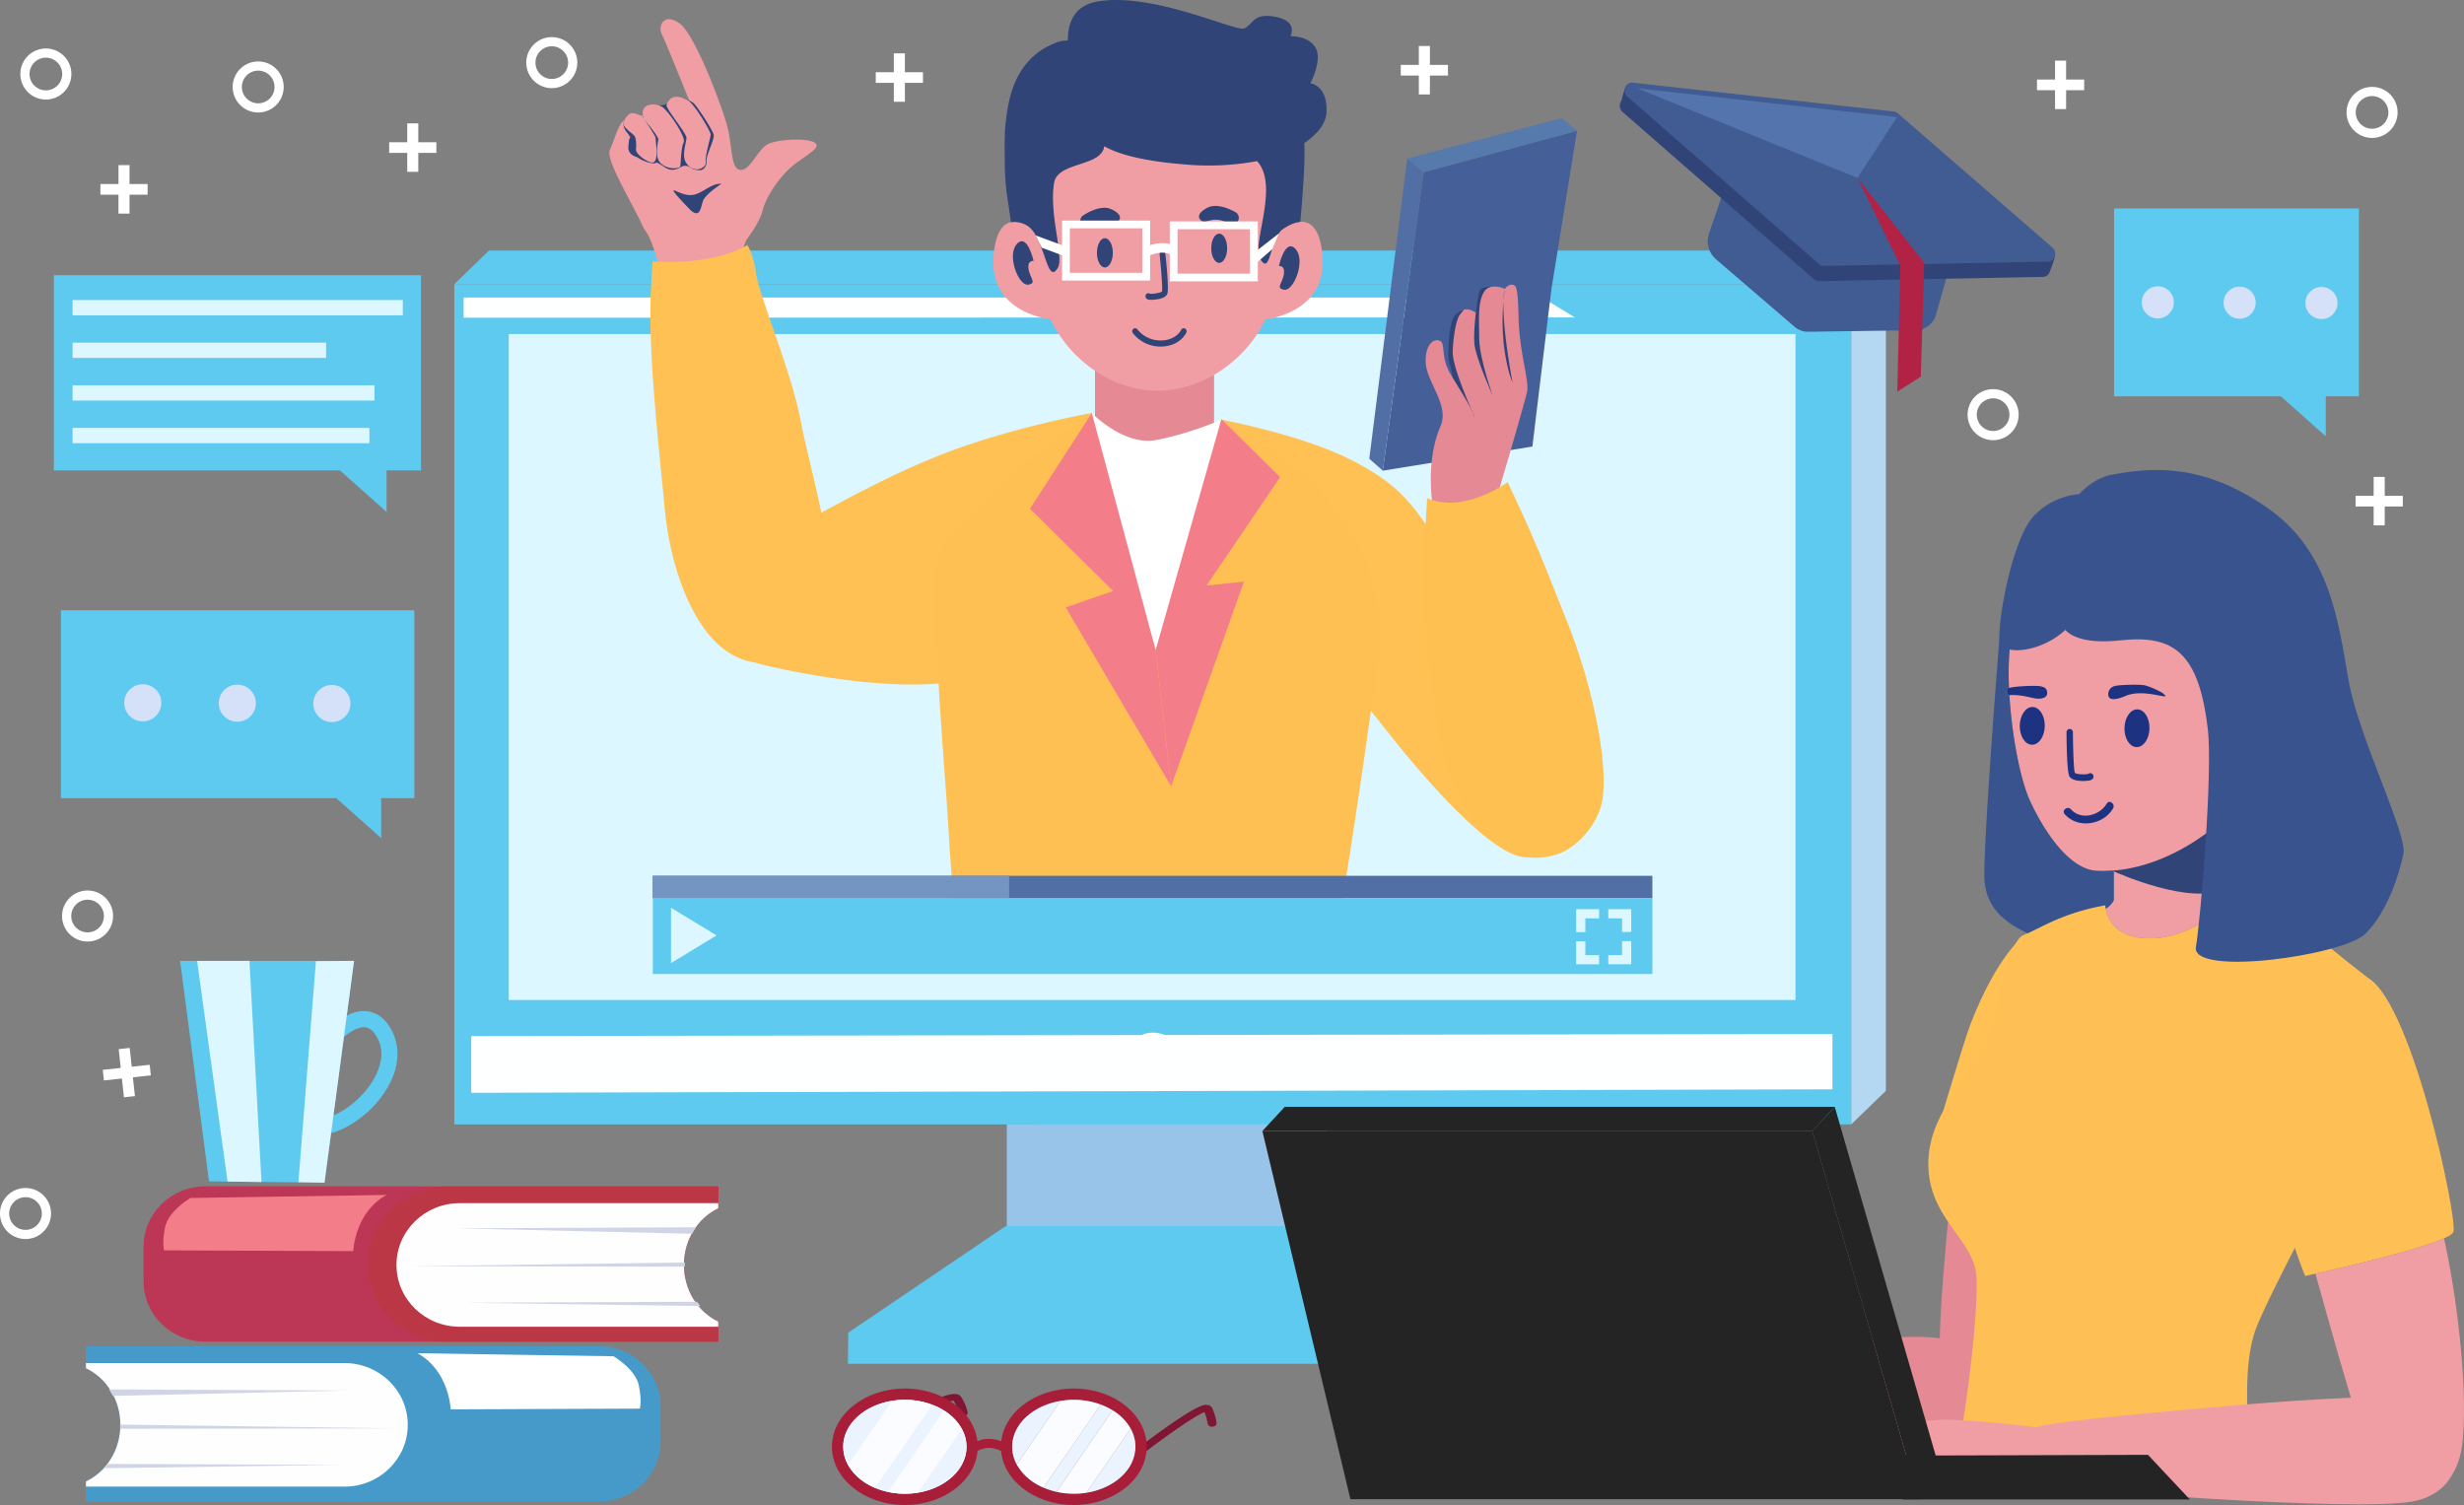 <svg xmlns="http://www.w3.org/2000/svg" width="1006.26" height="614.627" viewBox="0 0 1006.26 614.627">
  <rect x="0" y="0" width="1006.26" height="614.627" fill="#808080" stroke="none"/>
  <defs>
    <style>
      .cls-1 {
        fill: #fff;
      }

      .cls-2 {
        fill: #a81d38;
      }

      .cls-3 {
        fill: #7f1634;
      }

      .cls-4 {
        fill: #ebf3ff;
      }

      .cls-5 {
        fill: #fafcff;
      }

      .cls-6 {
        fill: #5ecaf0;
      }

      .cls-7 {
        fill: #dcf7ff;
      }

      .cls-8 {
        fill: #bc3756;
      }

      .cls-9 {
        fill: #bc3745;
      }

      .cls-10 {
        fill: #fefefe;
      }

      .cls-11 {
        fill: #f37e8a;
      }

      .cls-12 {
        fill: #cfd5e5;
      }

      .cls-13 {
        fill: #469ac9;
      }

      .cls-14 {
        fill: #d5e1f9;
      }

      .cls-15 {
        fill: #98c4e9;
      }

      .cls-16 {
        fill: #b4d8f2;
      }

      .cls-17 {
        fill: #feffff;
      }

      .cls-18 {
        fill: #415b93;
      }

      .cls-19 {
        fill: #304477;
      }

      .cls-20 {
        fill: #5374ad;
      }

      .cls-21 {
        fill: #b22244;
      }

      .cls-22 {
        fill: #e58994;
      }

      .cls-23 {
        fill: #f09ea4;
      }

      .cls-24 {
        fill: #ffc154;
      }

      .cls-25 {
        fill: #ffc054;
      }

      .cls-26 {
        fill: #fec052;
      }

      .cls-27 {
        fill: #455f99;
      }

      .cls-28 {
        fill: #577aad;
      }

      .cls-29 {
        fill: #516fa5;
      }

      .cls-30 {
        fill: #fdc051;
      }

      .cls-31 {
        fill: #7494c1;
      }

      .cls-32 {
        fill: #ffc153;
      }

      .cls-33 {
        fill: #fec054;
      }

      .cls-34 {
        fill: #1e3282;
      }

      .cls-35 {
        fill: #39538e;
      }

      .cls-36 {
        fill: #242424;
      }
    </style>
  </defs>
  <g id="Group_289" data-name="Group 289" transform="translate(-121.844 -275.377)">
    <g id="Group_57" data-name="Group 57" transform="translate(121.844 290.535)">
      <g id="Group_41" data-name="Group 41" transform="translate(357.651 6.622)">
        <g id="Group_40" data-name="Group 40" transform="translate(0)">
          <path id="Path_49" data-name="Path 49" class="cls-1" d="M287.139,74.865h-7.38V70.516h7.38V62.8h4.517v7.719h7.378v4.348h-7.378v7.719h-4.517Z" transform="translate(-279.759 -62.797)"/>
        </g>
      </g>
      <g id="Group_43" data-name="Group 43" transform="translate(572.05 3.629)">
        <g id="Group_42" data-name="Group 42">
          <path id="Path_50" data-name="Path 50" class="cls-1" d="M427.813,72.9h-7.38v-4.35h7.38V60.833h4.516v7.718h7.38V72.9h-7.38v7.718h-4.516Z" transform="translate(-420.433 -60.833)"/>
        </g>
      </g>
      <g id="Group_48" data-name="Group 48" transform="translate(8.314)">
        <g id="Group_45" data-name="Group 45" transform="translate(32.688 52.288)">
          <g id="Group_44" data-name="Group 44">
            <path id="Path_51" data-name="Path 51" class="cls-1" d="M79.375,104.828H72v-4.35h7.38V92.76H83.89v7.718h7.38v4.35H83.89v7.718H79.375Z" transform="translate(-71.995 -92.76)"/>
          </g>
        </g>
        <g id="Group_47" data-name="Group 47" transform="translate(150.617 35.226)">
          <g id="Group_46" data-name="Group 46" transform="translate(0)">
            <path id="Path_52" data-name="Path 52" class="cls-1" d="M156.75,93.633h-7.378v-4.35h7.378V81.565h4.517v7.718h7.38v4.35h-7.38v7.718H156.75Z" transform="translate(-149.372 -81.565)"/>
          </g>
        </g>
        <path id="Path_53" data-name="Path 53" class="cls-1" d="M196.528,79.292a10.42,10.42,0,1,1,10.42-10.42A10.432,10.432,0,0,1,196.528,79.292Zm0-17.089a6.669,6.669,0,1,0,6.669,6.669A6.676,6.676,0,0,0,196.528,62.2Z" transform="translate(20.498 -58.452)"/>
        <path id="Path_54" data-name="Path 54" class="cls-1" d="M117.861,85.815a10.419,10.419,0,1,1,10.419-10.42A10.432,10.432,0,0,1,117.861,85.815Zm0-17.088a6.669,6.669,0,1,0,6.668,6.668A6.676,6.676,0,0,0,117.861,68.727Z" transform="translate(-20.73 -55.033)"/>
        <path id="Path_55" data-name="Path 55" class="cls-1" d="M60.967,82.342a10.419,10.419,0,1,1,10.42-10.42A10.432,10.432,0,0,1,60.967,82.342Zm0-17.088a6.669,6.669,0,1,0,6.668,6.668A6.676,6.676,0,0,0,60.967,65.254Z" transform="translate(-50.547 -56.853)"/>
      </g>
      <g id="Group_51" data-name="Group 51" transform="translate(0 348.517)">
        <g id="Group_50" data-name="Group 50" transform="translate(41.974 64.286)">
          <g id="Group_49" data-name="Group 49">
            <path id="Path_56" data-name="Path 56" class="cls-1" d="M80.437,341.791l-7.335.8-.469-4.325,7.337-.794-.832-7.674,4.49-.488.832,7.674,7.335-.8.469,4.324-7.335.8.831,7.674-4.49.488Z" transform="translate(-72.632 -329.306)"/>
          </g>
        </g>
        <path id="Path_57" data-name="Path 57" class="cls-1" d="M56.636,387.621a10.42,10.42,0,1,1,9.234-11.482A10.432,10.432,0,0,1,56.636,387.621Zm-1.843-16.989a6.669,6.669,0,1,0,7.349,5.91A6.677,6.677,0,0,0,54.793,370.632Z" transform="translate(-45.092 -245.348)"/>
        <path id="Path_58" data-name="Path 58" class="cls-1" d="M73.268,307.905A10.42,10.42,0,1,1,82.5,296.423,10.43,10.43,0,0,1,73.268,307.905Zm-1.841-16.989a6.669,6.669,0,1,0,7.348,5.912A6.677,6.677,0,0,0,71.427,290.917Z" transform="translate(-36.375 -287.126)"/>
      </g>
      <g id="Group_56" data-name="Group 56" transform="translate(803.54 9.608)">
        <g id="Group_53" data-name="Group 53" transform="translate(28.333)">
          <g id="Group_52" data-name="Group 52">
            <path id="Path_59" data-name="Path 59" class="cls-1" d="M598.292,76.825h-7.38v-4.35h7.38V64.756h4.516v7.719h7.38v4.35h-7.38v7.718h-4.516Z" transform="translate(-590.912 -64.756)"/>
          </g>
        </g>
        <g id="Group_55" data-name="Group 55" transform="translate(158.443 170.002)">
          <g id="Group_54" data-name="Group 54">
            <path id="Path_60" data-name="Path 60" class="cls-1" d="M683.662,188.368h-7.38v-4.35h7.38V176.3h4.517v7.718h7.378v4.35h-7.378v7.718h-4.517Z" transform="translate(-676.282 -176.3)"/>
          </g>
        </g>
        <path id="Path_61" data-name="Path 61" class="cls-1" d="M684.283,92.632a10.42,10.42,0,1,1,10.42-10.42A10.432,10.432,0,0,1,684.283,92.632Zm0-17.088a6.669,6.669,0,1,0,6.668,6.668A6.677,6.677,0,0,0,684.283,75.544Z" transform="translate(-519.107 -61.069)"/>
        <path id="Path_62" data-name="Path 62" class="cls-1" d="M582.742,173.622a10.419,10.419,0,1,1,10.42-10.42A10.432,10.432,0,0,1,582.742,173.622Zm0-17.088a6.669,6.669,0,1,0,6.668,6.668A6.676,6.676,0,0,0,582.742,156.534Z" transform="translate(-572.322 -18.623)"/>
      </g>
    </g>
    <g id="Group_74" data-name="Group 74" transform="translate(156.953 667.785)">
      <g id="Group_62" data-name="Group 62" transform="translate(304.653 174.643)">
        <g id="Group_58" data-name="Group 58">
          <path id="Path_63" data-name="Path 63" class="cls-2" d="M321.422,435.613a12.447,12.447,0,0,0-6.467-2.451c-3.67-.247-7.1,2.381-7.136,2.406l-2.268-2.9c.184-.145,4.546-3.5,9.641-3.179a16.071,16.071,0,0,1,8.6,3.3Z" transform="translate(-250.351 -408.905)"/>
          <path id="Path_64" data-name="Path 64" class="cls-3" d="M271.478,442.217a2.109,2.109,0,0,1-1.483-.552,1.141,1.141,0,0,1,.389-1.9c.107-.059,10.79-5.856,22.031-11.444,23.367-11.621,26.3-11.062,27.709-10.792a2.565,2.565,0,0,1,1.754,1.053,18.2,18.2,0,0,1,2.711,6.436c.1.745-.633,1.413-1.644,1.488a1.762,1.762,0,0,1-2.018-1.212,15.987,15.987,0,0,0-2.117-5.119c-4.752.485-26.825,11.229-46.241,21.773A2.284,2.284,0,0,1,271.478,442.217Z" transform="translate(-269.175 -415.212)"/>
          <path id="Path_65" data-name="Path 65" class="cls-3" d="M349.212,444.525a2.235,2.235,0,0,1-1.26-.367,1.124,1.124,0,0,1-.082-1.917c.07-.055,7.154-5.61,14.653-11.008,15.829-11.391,18.066-11.024,19.4-10.8a2.271,2.271,0,0,1,1.8,1.23,22.648,22.648,0,0,1,1.8,6.153c.072.747-.693,1.4-1.707,1.449a1.761,1.761,0,0,1-1.968-1.257,19.874,19.874,0,0,0-1.294-4.691c-4.273,1.609-18.092,11.431-30,20.781A2.2,2.2,0,0,1,349.212,444.525Z" transform="translate(-228.435 -413.676)"/>
          <path id="Path_66" data-name="Path 66" class="cls-2" d="M299.1,415.977c-16.416,0-29.771,10.67-29.771,23.786S282.689,463.55,299.1,463.55s29.773-10.67,29.773-23.786S315.522,415.977,299.1,415.977Zm-25.167,23.786c0-10.577,11.29-19.184,25.167-19.184s25.169,8.607,25.169,19.184-11.29,19.184-25.169,19.184S273.937,450.34,273.937,439.763Z" transform="translate(-269.333 -415.974)"/>
          <path id="Path_67" data-name="Path 67" class="cls-2" d="M344.374,415.975c-16.417,0-29.773,10.672-29.773,23.786s13.355,23.788,29.773,23.788,29.771-10.672,29.771-23.788S360.79,415.975,344.374,415.975Zm0,42.97c-13.878,0-25.169-8.6-25.169-19.184s11.29-19.182,25.169-19.182,25.167,8.6,25.167,19.182S358.251,458.945,344.374,458.945Z" transform="translate(-245.609 -415.975)"/>
          <path id="Path_68" data-name="Path 68" class="cls-4" d="M322.69,438.181C322.69,427.6,311.4,419,297.521,419s-25.167,8.607-25.167,19.184,11.29,19.184,25.167,19.184S322.69,448.758,322.69,438.181Z" transform="translate(-267.75 -414.391)"/>
        </g>
        <g id="Group_61" data-name="Group 61" transform="translate(4.604 4.604)">
          <g id="Group_59" data-name="Group 59" transform="translate(0 0.002)">
            <path id="Path_69" data-name="Path 69" class="cls-4" d="M304.229,420.322l-23.361,33.934a29.752,29.752,0,0,0,5.295,1.663l22.881-33.239A27.057,27.057,0,0,0,304.229,420.322Z" transform="translate(-267.892 -418.303)"/>
            <path id="Path_70" data-name="Path 70" class="cls-4" d="M272.354,438.036a15.244,15.244,0,0,0,1.948,7.392l18-26.155C280.924,421.109,272.354,428.821,272.354,438.036Z" transform="translate(-272.354 -418.852)"/>
            <path id="Path_71" data-name="Path 71" class="cls-4" d="M292.382,452.825c11.31-1.878,19.812-9.559,19.812-18.736a15.227,15.227,0,0,0-1.9-7.287Z" transform="translate(-261.858 -414.906)"/>
            <path id="Path_72" data-name="Path 72" class="cls-5" d="M296.851,419a32.785,32.785,0,0,0-5.215.421l-18,26.155a22.283,22.283,0,0,0,11.028,9.378l23.361-33.934A31.489,31.489,0,0,0,296.851,419Z" transform="translate(-271.684 -418.997)"/>
            <path id="Path_73" data-name="Path 73" class="cls-5" d="M307.223,421.869l-22.881,33.239a32.348,32.348,0,0,0,6.9.751,32.73,32.73,0,0,0,5.357-.448l17.914-26.022A20.658,20.658,0,0,0,307.223,421.869Z" transform="translate(-266.071 -417.492)"/>
          </g>
          <g id="Group_60" data-name="Group 60" transform="translate(68.992)">
            <path id="Path_74" data-name="Path 74" class="cls-4" d="M317.622,438.018a15.2,15.2,0,0,0,1.867,7.223l17.858-25.94C326.079,421.2,317.622,428.868,317.622,438.018Z" transform="translate(-317.622 -418.836)"/>
            <path id="Path_75" data-name="Path 75" class="cls-4" d="M349.391,420.282,326.038,454.2a29.679,29.679,0,0,0,5.27,1.7l22.915-33.284A27.305,27.305,0,0,0,349.391,420.282Z" transform="translate(-313.211 -418.322)"/>
            <path id="Path_76" data-name="Path 76" class="cls-4" d="M337.5,452.927c11.428-1.811,20.04-9.542,20.04-18.781a15.262,15.262,0,0,0-1.978-7.456Z" transform="translate(-307.204 -414.964)"/>
            <path id="Path_77" data-name="Path 77" class="cls-5" d="M342.149,419a32.577,32.577,0,0,0-5.444.465L318.847,445.4a22.13,22.13,0,0,0,10.96,9.478l23.353-33.923A31.506,31.506,0,0,0,342.149,419Z" transform="translate(-316.98 -418.996)"/>
            <path id="Path_78" data-name="Path 78" class="cls-5" d="M352.411,421.815,329.5,455.1a32.352,32.352,0,0,0,7.072.785,32.8,32.8,0,0,0,5.127-.4l18.062-26.237A20.826,20.826,0,0,0,352.411,421.815Z" transform="translate(-311.399 -417.519)"/>
          </g>
        </g>
      </g>
      <g id="Group_73" data-name="Group 73">
        <g id="Group_65" data-name="Group 65" transform="translate(38.44)">
          <g id="Group_64" data-name="Group 64">
            <path id="Path_79" data-name="Path 79" class="cls-6" d="M133.305,365.289l-.713-6.566c7.281-.791,16.666-7.916,21.366-16.218,2.294-4.052,4.467-10.1,1.794-15.89-1.417-3.071-3.14-4.792-5.119-5.112-3.867-.634-8.806,3.577-10.234,5.1l-4.816-4.52c.811-.863,8.146-8.389,16.108-7.1,4.28.693,7.665,3.676,10.057,8.864,3,6.5,2.275,14.282-2.042,21.91C153.976,355.881,142.627,364.277,133.305,365.289Z" transform="translate(-74.784 -294.337)"/>
            <g id="Group_63" data-name="Group 63">
              <path id="Path_80" data-name="Path 80" class="cls-6" d="M153.626,391.965l-47.153-.533-11.81-90.044H165.7Z" transform="translate(-94.662 -301.385)"/>
              <path id="Path_81" data-name="Path 81" class="cls-7" d="M99.217,301.389l12.44,90.125,13.864.175-4.916-90.3Z" transform="translate(-92.275 -301.386)"/>
            </g>
          </g>
          <path id="Path_82" data-name="Path 82" class="cls-7" d="M133.516,301.5l15.573-.114-12.077,90.577-10.65-.208Z" transform="translate(-78.048 -301.385)"/>
        </g>
        <g id="Group_72" data-name="Group 72" transform="translate(0 92.092)">
          <g id="Group_68" data-name="Group 68" transform="translate(23.533)">
            <g id="Group_66" data-name="Group 66">
              <path id="Path_83" data-name="Path 83" class="cls-8" d="M319.568,417.027c-8.267-3.9-14.046-12.782-14.046-23.125h0c0-10.344,5.779-19.229,14.046-23.125v-8.966H110.047c-13.9,0-25.166,11-25.166,24.568v14.284c0,13.567,11.268,24.567,25.166,24.567H319.568Z" transform="translate(-84.881 -361.811)"/>
              <path id="Path_84" data-name="Path 84" class="cls-9" d="M288.113,417.027c-8.267-3.9-14.046-12.782-14.046-23.125h0c0-10.344,5.779-19.229,14.046-23.125v-8.966H177.382c-17.938,0-32.481,14.2-32.481,31.71h0c0,17.512,14.543,31.708,32.481,31.708h110.73Z" transform="translate(-53.426 -361.811)"/>
              <path id="Path_85" data-name="Path 85" class="cls-10" d="M284.056,414.669c-8.267-3.9-14.046-12.782-14.046-23.125h0c0-10.344,5.779-19.229,14.046-23.125V366.31H178.489c-14.276,0-25.848,11.3-25.848,25.234h0c0,13.936,11.572,25.234,25.848,25.234H284.056Z" transform="translate(-49.369 -359.453)"/>
            </g>
            <path id="Path_86" data-name="Path 86" class="cls-11" d="M101.214,365.351s-8.927,5.234-10.3,11.86-.43,9.526-.43,9.526l77.252.3s.514-15.7,13.561-22.928Z" transform="translate(-82.11 -360.607)"/>
            <g id="Group_67" data-name="Group 67" transform="translate(109.145 16.698)">
              <path id="Path_87" data-name="Path 87" class="cls-12" d="M169.11,373.214l97.175-.447-1.556,2.654Z" transform="translate(-149.883 -372.767)"/>
              <path id="Path_88" data-name="Path 88" class="cls-12" d="M156.495,383.732,268.423,382.2l-.043,1.714Z" transform="translate(-156.495 -367.825)"/>
              <path id="Path_89" data-name="Path 89" class="cls-12" d="M171.005,393.135l94.769-.407,1.322,1.751Z" transform="translate(-148.89 -362.306)"/>
            </g>
          </g>
          <g id="Group_71" data-name="Group 71" transform="translate(0 65.298)">
            <g id="Group_69" data-name="Group 69">
              <path id="Path_90" data-name="Path 90" class="cls-13" d="M69.44,459.869c8.267-3.9,14.046-12.781,14.046-23.125h0c0-10.342-5.779-19.228-14.046-23.125v-8.965H278.961c13.9,0,25.166,11,25.166,24.567v14.284c0,13.569-11.267,24.568-25.166,24.568H69.44Z" transform="translate(-69.44 -404.655)"/>
              <path id="Path_91" data-name="Path 91" class="cls-13" d="M69.44,459.869c8.267-3.9,14.046-12.781,14.046-23.125h0c0-10.342-5.779-19.228-14.046-23.125v-8.965H180.17c17.938,0,32.481,14.2,32.481,31.708h0c0,17.513-14.543,31.71-32.481,31.71H69.44Z" transform="translate(-69.44 -404.655)"/>
              <path id="Path_92" data-name="Path 92" class="cls-10" d="M69.44,457.512c8.267-3.9,14.046-12.781,14.046-23.125h0c0-10.342-5.779-19.228-14.046-23.125v-2.109H175.007c14.276,0,25.848,11.3,25.848,25.234h0c0,13.936-11.572,25.234-25.848,25.234H69.44Z" transform="translate(-69.44 -402.298)"/>
            </g>
            <path id="Path_93" data-name="Path 93" class="cls-1" d="M238.351,407.761s8.927,5.234,10.3,11.86.428,9.525.428,9.525l-77.251.3s-.515-15.7-13.561-22.928Z" transform="translate(-22.888 -403.678)"/>
            <g id="Group_70" data-name="Group 70" transform="translate(7.63 17.618)">
              <path id="Path_94" data-name="Path 94" class="cls-12" d="M172.806,416.662l-97.175-.447,1.556,2.654Z" transform="translate(-73.826 -416.215)"/>
              <path id="Path_95" data-name="Path 95" class="cls-12" d="M190.494,427.18,78.566,425.646l.043,1.714Z" transform="translate(-72.288 -411.273)"/>
              <path id="Path_96" data-name="Path 96" class="cls-12" d="M170.538,436.583l-94.769-.407-1.322,1.751Z" transform="translate(-74.447 -405.754)"/>
            </g>
          </g>
        </g>
      </g>
    </g>
    <g id="Group_83" data-name="Group 83" transform="translate(143.833 387.77)">
      <g id="Group_76" data-name="Group 76">
        <g id="Group_75" data-name="Group 75">
          <path id="Path_97" data-name="Path 97" class="cls-6" d="M155.209,197.286V163.519L136.218,180.4Z" transform="translate(-19.323 -100.624)"/>
          <rect id="Rectangle_172" data-name="Rectangle 172" class="cls-6" width="149.948" height="79.708"/>
        </g>
      </g>
      <g id="Group_82" data-name="Group 82" transform="translate(7.651 10.134)">
        <g id="Group_81" data-name="Group 81">
          <g id="Group_77" data-name="Group 77">
            <rect id="Rectangle_173" data-name="Rectangle 173" class="cls-7" width="134.859" height="6.236"/>
          </g>
          <g id="Group_78" data-name="Group 78" transform="translate(0 17.41)">
            <rect id="Rectangle_174" data-name="Rectangle 174" class="cls-7" width="103.548" height="6.236"/>
          </g>
          <g id="Group_79" data-name="Group 79" transform="translate(0 34.819)">
            <rect id="Rectangle_175" data-name="Rectangle 175" class="cls-7" width="123.296" height="6.236"/>
          </g>
          <g id="Group_80" data-name="Group 80" transform="translate(0 52.229)">
            <rect id="Rectangle_176" data-name="Rectangle 176" class="cls-7" width="121.217" height="6.236"/>
          </g>
        </g>
      </g>
    </g>
    <g id="Group_87" data-name="Group 87" transform="translate(146.736 524.616)">
      <g id="Group_85" data-name="Group 85">
        <g id="Group_84" data-name="Group 84">
          <path id="Path_98" data-name="Path 98" class="cls-6" d="M153.52,284.257v-32.5L135.242,268Z" transform="translate(-22.737 -191.226)"/>
          <rect id="Rectangle_177" data-name="Rectangle 177" class="cls-6" width="144.316" height="76.715"/>
        </g>
      </g>
      <g id="Group_86" data-name="Group 86" transform="translate(25.835 30.198)">
        <circle id="Ellipse_23" data-name="Ellipse 23" class="cls-14" cx="7.58" cy="7.58" r="7.58"/>
        <circle id="Ellipse_24" data-name="Ellipse 24" class="cls-14" cx="7.58" cy="7.58" r="7.58" transform="translate(38.61 0.153)"/>
        <circle id="Ellipse_25" data-name="Ellipse 25" class="cls-14" cx="7.58" cy="7.58" r="7.58" transform="translate(77.221 0.305)"/>
      </g>
    </g>
    <g id="Group_91" data-name="Group 91" transform="translate(985.179 360.521)">
      <g id="Group_89" data-name="Group 89" transform="translate(0)">
        <g id="Group_88" data-name="Group 88">
          <path id="Path_99" data-name="Path 99" class="cls-6" d="M674.576,176.589v-32.5L656.3,160.336Z" transform="translate(-588.106 -83.558)"/>
          <rect id="Rectangle_178" data-name="Rectangle 178" class="cls-6" width="100.003" height="76.715"/>
        </g>
      </g>
      <g id="Group_90" data-name="Group 90" transform="translate(11.32 31.776)">
        <circle id="Ellipse_26" data-name="Ellipse 26" class="cls-14" cx="6.56" cy="6.56" r="6.56"/>
        <circle id="Ellipse_27" data-name="Ellipse 27" class="cls-14" cx="6.56" cy="6.56" r="6.56" transform="translate(33.419 0.132)"/>
        <circle id="Ellipse_28" data-name="Ellipse 28" class="cls-14" cx="6.56" cy="6.56" r="6.56" transform="translate(66.837 0.264)"/>
      </g>
    </g>
    <g id="Group_151" data-name="Group 151" transform="translate(307.382 275.377)">
      <g id="Group_107" data-name="Group 107" transform="translate(0 33.742)">
        <g id="Group_104" data-name="Group 104" transform="translate(0 68.569)">
          <g id="Group_96" data-name="Group 96" transform="translate(160.74 349.57)">
            <g id="Group_92" data-name="Group 92" transform="translate(64.887)">
              <path id="Path_100" data-name="Path 100" class="cls-15" d="M424.324,396.947l-101.877,8.36V345h119.2v42.867Z" transform="translate(-310.901 -345)"/>
              <rect id="Rectangle_179" data-name="Rectangle 179" class="cls-15" width="119.202" height="41.702" transform="translate(0 7.212)"/>
              <path id="Path_101" data-name="Path 101" class="cls-15" d="M434.074,349.732l-.052,23.955-119.15-23.955Z" transform="translate(-314.872 -342.52)"/>
            </g>
            <g id="Group_95" data-name="Group 95" transform="translate(0 42.867)">
              <g id="Group_93" data-name="Group 93" transform="translate(0 6.014)">
                <path id="Path_102" data-name="Path 102" class="cls-6" d="M509.818,433.259H272.3l.126-12.7,64.266-43.49H445.381l64.5,43.362Z" transform="translate(-272.297 -377.073)"/>
                <path id="Path_103" data-name="Path 103" class="cls-6" d="M437.513,377.073H318.589l-10.025,6.278,129.452,1.55Z" transform="translate(-253.29 -377.073)"/>
              </g>
              <g id="Group_94" data-name="Group 94" transform="translate(184.095)">
                <path id="Path_104" data-name="Path 104" class="cls-6" d="M393.578,386.969l-.49-7.828,11.54-6.014,52.423,36.409L446.573,422.5Z" transform="translate(-393.088 -373.127)"/>
                <path id="Path_105" data-name="Path 105" class="cls-6" d="M438.681,397.016l-.359,13.422-10.179,12.37.059-12.824Z" transform="translate(-374.717 -360.607)"/>
              </g>
            </g>
          </g>
          <g id="Group_103" data-name="Group 103">
            <g id="Group_100" data-name="Group 100">
              <g id="Group_99" data-name="Group 99">
                <g id="Group_98" data-name="Group 98">
                  <path id="Path_106" data-name="Path 106" class="cls-16" d="M541.126,472.52,555.3,458.793V115.636l-14.176,13.727V472.52" transform="translate(29.331 -115.636)"/>
                  <g id="Group_97" data-name="Group 97">
                    <path id="Path_107" data-name="Path 107" class="cls-6" d="M166.83,129.363l14.176-13.727H751.463l-14.176,13.727H166.83" transform="translate(-166.83 -115.636)"/>
                    <rect id="Rectangle_180" data-name="Rectangle 180" class="cls-6" width="570.457" height="343.157" transform="translate(0 13.727)"/>
                  </g>
                </g>
              </g>
              <rect id="Rectangle_181" data-name="Rectangle 181" class="cls-7" width="525.478" height="271.976" transform="translate(22.233 34.105)"/>
            </g>
            <g id="Group_102" data-name="Group 102" transform="translate(3.808 19.199)">
              <path id="Path_108" data-name="Path 108" class="cls-17" d="M623.112,136.367l-453.784.106v-8.24H609.869Z" transform="translate(-169.328 -128.233)"/>
              <g id="Group_101" data-name="Group 101" transform="translate(3.099 300.193)">
                <path id="Path_109" data-name="Path 109" class="cls-17" d="M727.252,348.168l-555.891,1.419V326.412l555.891-.843Z" transform="translate(-171.361 -325.005)"/>
                <circle id="Ellipse_29" data-name="Ellipse 29" class="cls-17" cx="11.963" cy="11.963" r="11.963" transform="translate(266.487 0)"/>
              </g>
            </g>
          </g>
        </g>
        <g id="Group_106" data-name="Group 106" transform="translate(475.962)">
          <g id="Group_105" data-name="Group 105">
            <path id="Path_110" data-name="Path 110" class="cls-18" d="M509.014,102.018l-5.79,16.966a9.712,9.712,0,0,0,2.707,10.441l32.224,27.688a8.235,8.235,0,0,0,5.49,2.025l44.168-.625a8.752,8.752,0,0,0,8.149-6.578l3.947-13.883a9.458,9.458,0,0,0-5.2-11.389L520.158,96.518C515.673,94.7,510.668,97.175,509.014,102.018Z" transform="translate(-466.772 -57.398)"/>
            <path id="Path_111" data-name="Path 111" class="cls-19" d="M480.245,82.329,558.515,150.7a2.886,2.886,0,0,0,1.949.724l91.49-1.737a2.987,2.987,0,0,0,2.765-2.086c.43-1.216,3.03-7.36,1.9-8.337l-65.99-50.185a2.9,2.9,0,0,0-1.582-.7l-106.6-17.19c-1.289-.142-2.306,5.932-2.864,6.912A3.366,3.366,0,0,0,480.245,82.329Z" transform="translate(-479.125 -70.36)"/>
            <path id="Path_112" data-name="Path 112" class="cls-18" d="M481.556,76.4l78.269,68.373a2.871,2.871,0,0,0,1.949.724l91.49-1.737c2.815-.053,4.034-3.861,1.846-5.761L591.943,83.156a2.893,2.893,0,0,0-1.58-.7L483.77,70.665C480.792,70.334,479.235,74.374,481.556,76.4Z" transform="translate(-478.437 -70.645)"/>
          </g>
          <path id="Path_113" data-name="Path 113" class="cls-20" d="M483.824,72.176l89.908,36.6L589.89,83.923Z" transform="translate(-476.662 -69.844)"/>
          <path id="Path_114" data-name="Path 114" class="cls-21" d="M542.815,96.192l27.253,34.654-1.394,46.507-9.6,6.1,1.227-51.519Z" transform="translate(-445.746 -57.257)"/>
        </g>
      </g>
      <g id="Group_150" data-name="Group 150" transform="translate(63.303)">
        <g id="Group_144" data-name="Group 144">
          <g id="Group_128" data-name="Group 128" transform="translate(156.789)">
            <g id="Group_110" data-name="Group 110" transform="translate(41.417 147.982)">
              <rect id="Rectangle_182" data-name="Rectangle 182" class="cls-22" width="48.636" height="57.427" transform="translate(0.13)"/>
            </g>
            <g id="Group_127" data-name="Group 127">
              <g id="Group_123" data-name="Group 123">
                <g id="Group_122" data-name="Group 122" transform="translate(0 13.463)">
                  <g id="Group_112" data-name="Group 112">
                    <path id="Path_116" data-name="Path 116" class="cls-23" d="M445.666,148.033c-2.164-23.881-18.24-8.955-18.24-8.955s14.744-65.241-34.987-79.305a27.67,27.67,0,0,0-13.921-2.364A27.67,27.67,0,0,0,364.6,59.772c-49.731,14.064-34.987,79.305-34.987,79.305s-16.076-14.925-18.24,8.955,23.187,26.2,23.187,26.2c8.318,17.2,25.469,28.817,42.811,29.188,18.108.389,36.424-11.228,45.11-29.188C422.478,174.237,447.83,171.916,445.666,148.033Z" transform="translate(-311.239 -57.34)"/>
                    <g id="Group_111" data-name="Group 111" transform="translate(8.011 85.055)">
                      <path id="Path_117" data-name="Path 117" class="cls-19" d="M387.777,122.568s2.513-11.609,6.8-6.965-.722,17.19-4.555,16.638-.663-2.762-.189-6.467S387.777,122.568,387.777,122.568Z" transform="translate(-279.138 -112.435)"/>
                      <path id="Path_118" data-name="Path 118" class="cls-19" d="M324.946,121.209s-2.515-11.609-6.8-6.965.722,17.192,4.555,16.638.663-2.76.187-6.465S324.946,121.209,324.946,121.209Z" transform="translate(-316.495 -113.148)"/>
                    </g>
                  </g>
                  <g id="Group_121" data-name="Group 121" transform="translate(34.208 70.634)">
                    <path id="Path_119" data-name="Path 119" class="cls-19" d="M369.507,136.461a1.18,1.18,0,0,0-1.074.713c-.075.16-1.993,4.123-8.105,4.284a12.064,12.064,0,0,1-9.718-4.5,1.151,1.151,0,0,0-1.658-.244,1.278,1.278,0,0,0-.238,1.731,14.406,14.406,0,0,0,11.673,5.5c7.637-.2,10.091-5.487,10.192-5.711a1.265,1.265,0,0,0-.57-1.649A1.124,1.124,0,0,0,369.507,136.461Z" transform="translate(-325.931 -86.509)"/>
                    <g id="Group_118" data-name="Group 118">
                      <g id="Group_116" data-name="Group 116" transform="translate(1.32)">
                        <g id="Group_115" data-name="Group 115">
                          <g id="Group_113" data-name="Group 113" transform="translate(0 0.762)">
                            <ellipse id="Ellipse_30" data-name="Ellipse 30" class="cls-19" cx="3.246" cy="5.97" rx="3.246" ry="5.97" transform="translate(6.814 12.419)"/>
                            <path id="Path_120" data-name="Path 120" class="cls-19" d="M334.641,110.176a2.685,2.685,0,0,1,1.172-2.929c2.3-1.471,7.555-4.31,11.493-2.449,5.18,2.448,3.368,4.653,2.112,5.427s-4.441-1.69-8.9.57C337.17,112.489,335.143,111.942,334.641,110.176Z" transform="translate(-334.55 -104.185)"/>
                          </g>
                          <g id="Group_114" data-name="Group 114" transform="translate(48.49)">
                            <ellipse id="Ellipse_31" data-name="Ellipse 31" class="cls-19" cx="3.246" cy="5.97" rx="3.246" ry="5.97" transform="translate(5.007 11.319)"/>
                            <path id="Path_121" data-name="Path 121" class="cls-19" d="M382.587,109.081a2.67,2.67,0,0,0-1.334-2.852c-2.376-1.326-7.785-3.838-11.61-1.737-5.034,2.762-3.1,4.851-1.8,5.548s4.338-1.96,8.919.021C380.194,111.547,382.187,110.877,382.587,109.081Z" transform="translate(-366.366 -103.686)"/>
                          </g>
                        </g>
                      </g>
                    </g>
                    <g id="Group_120" data-name="Group 120" transform="translate(27.955 18.458)">
                      <g id="Group_119" data-name="Group 119">
                        <path id="Path_122" data-name="Path 122" class="cls-19" d="M354.377,135.68c-.957,0-1.882-.107-2.245-.939a1.264,1.264,0,0,1,.588-1.641,1.137,1.137,0,0,1,1.119.076c1.058.189,4.429-.3,4.946-.949.27-1.017-.273-8.478-.98-15.05a1.231,1.231,0,0,1,1.047-1.372,1.2,1.2,0,0,1,1.309,1.094c.466,4.345,1.477,14.637.773,16.359-.933,2.288-5.805,2.414-6.357,2.422Zm-.088-1.969v0Zm0,0Z" transform="translate(-352.026 -115.797)"/>
                      </g>
                    </g>
                  </g>
                </g>
                <path id="Path_123" data-name="Path 123" class="cls-19" d="M439.156,82.5s5-9.478,2.106-14.482-10.269-4.74-10.269-4.74,3.423-6.055-6.057-7.9-9.216,3.423-12.9,4.74-36.864-14.745-59.509-11.059c-9.262,1.507-12.4,7.819-12.44,15.992a13.17,13.17,0,0,0-4.214.661C317.423,72.345,315.727,90.793,314.74,98.3c-.565,4.289-.457,10.909-.395,16.061.012,11.327,1.385,15.719,2.5,24.9a9.889,9.889,0,0,1,6.227,1.126c7.745,4.069,8.265,25.173,12.877,17.585,2.745-4.513-3.6-21.883-1.465-34.792,1.449-8.759,19.383-6.41,20.484-14.965,4.769,2.777,14.244,5.979,33.1,7.46a106.959,106.959,0,0,0,29.3-1.378c9.268,10.091-2.368,33.921,1.308,39.97,4.008,6.59,3.63-5.7,8.526-11.69,1.707-1.288,4.761-3.243,7.829-3.454,1.041-11.4,2.047-25.347,1.628-32.2,5.784-3.825,8.875-8.353,9.076-12.577C446.265,83.288,439.156,82.5,439.156,82.5Z" transform="translate(-309.638 -48.506)"/>
              </g>
              <g id="Group_126" data-name="Group 126" transform="translate(17.355 90.077)">
                <g id="Group_125" data-name="Group 125" transform="translate(0 5.237)">
                  <g id="Group_124" data-name="Group 124" transform="translate(44.605 3.982)">
                    <path id="Path_124" data-name="Path 124" class="cls-1" d="M353.672,118.751l-1.779-3.428c.276-.143,6.813-3.464,12.595-.311l-1.85,3.391C358.707,116.258,353.72,118.725,353.672,118.751Z" transform="translate(-351.893 -113.658)"/>
                  </g>
                  <path id="Path_125" data-name="Path 125" class="cls-1" d="M382.636,123.1l-2.581-2.872,11.789-9.183-2.7,6.436Z" transform="translate(-292.53 -111.045)"/>
                  <path id="Path_126" data-name="Path 126" class="cls-1" d="M334.64,120.173l-9.54-3.566-2.474-5.008,13.328,4.942Z" transform="translate(-322.626 -110.755)"/>
                </g>
                <path id="Path_127" data-name="Path 127" class="cls-1" d="M365.623,132.1H329.682V107.609h35.941Zm-32.781-3.159h29.62V110.77h-29.62Z" transform="translate(-318.929 -107.609)"/>
                <path id="Path_128" data-name="Path 128" class="cls-1" d="M394.487,132.325H358.546V107.836h35.941Zm-32.781-3.161h29.622V111H361.705Z" transform="translate(-303.802 -107.49)"/>
              </g>
            </g>
          </g>
          <g id="Group_143" data-name="Group 143" transform="translate(0 7.832)">
            <g id="Group_133" data-name="Group 133">
              <g id="Group_132" data-name="Group 132">
                <g id="Group_131" data-name="Group 131">
                  <g id="Group_129" data-name="Group 129">
                    <path id="Path_129" data-name="Path 129" class="cls-23" d="M241.915,89.177s-10.074-25.26-12.049-29.233,1.279-9.2,7.5-4.336S255.583,91.8,257.082,99.681s1.193,16,5.286,15.517,6.706-8.867,11.191-10.737,15.71-2.375,18.728-.36-3.943,5.189-9.338,9.666-10.888,12.918-12.052,18.219-11.764,21.186-18.6,21.5-26.569-6.86-30.2-15.13-15.348-27.173-13.541-31.216,3.6-11.082,6.025-12.327S241.915,89.177,241.915,89.177Z" transform="translate(-208.365 -53.645)"/>
                    <path id="Path_130" data-name="Path 130" class="cls-19" d="M232.746,108.763s-6.2-6.23-7.072-7.886,3.315,1.916,7.5,1.48,7.369-4.79,12.01-4.623c0,0-6.674,4.243-7.626,7.108S236.473,111.732,232.746,108.763Z" transform="translate(-199.353 -30.542)"/>
                  </g>
                  <g id="Group_130" data-name="Group 130" transform="translate(5.802 31.679)">
                    <path id="Path_131" data-name="Path 131" class="cls-19" d="M246.069,100.83c-.456-2.3,3.315-9.073,2.926-11.021s-6.845-11.87-8.34-13.075a13.987,13.987,0,0,0-4.228-1.942l.02,7.092c-3.038-2.358-5.99-4.446-6.628-4.773a6.165,6.165,0,0,1-3.194.617c-1.378-.273-6.732,4.648-6.732,4.648l.5,2.4-7.815-1.044s-1.457,2.32,1.119,5.232a7.429,7.429,0,0,1,1.233,1.949c-.608.488-.629,2.228-.783,3.641-.387,3.551,3.574,4.342,3.574,4.342h0c2.132,1.608,6.7,3.184,7.838,2.246.729.008,1.763.85,3.667,2.027,3.6,2.224,6.09-.346,7.34-.637,2.038-.476,3.109.881,4.261,1.373a11.279,11.279,0,0,0,2.33.319C245.368,104.388,246.225,101.609,246.069,100.83Z" transform="translate(-212.172 -74.242)"/>
                    <path id="Path_132" data-name="Path 132" class="cls-23" d="M223.7,77.79c1.806-5.069,5.973-3.211,8.555-2.026s9.542,12.872,9.487,14.105-2.434,8.864-2.024,11.254-4.961,5.208-8.137.114c-1.85-2.97.376-8.785.265-10.1C231.662,89.006,223.223,79.127,223.7,77.79Z" transform="translate(-206.141 -74.431)"/>
                    <path id="Path_133" data-name="Path 133" class="cls-23" d="M217.77,82.375s5.987,7.151,5.932,8.384-2.048,7.863,1.629,10.339,7.078,1.206,7.3.84.262-7.9,1.41-9.887-5.471-11.789-8.26-14.169S215.307,75.663,217.77,82.375Z" transform="translate(-209.489 -73.354)"/>
                    <path id="Path_134" data-name="Path 134" class="cls-23" d="M223.82,99.014c-1.7-.021-6.785-3.234-6.566-5.493s.032-4.623-.716-5.517-3.656-2.7-4.248-4.229,1.443-4.6,3.063-4.921,4.827,1.469,4.9,1.7,4.994,7.684,5,8.271C225.277,91.306,226.82,99.053,223.82,99.014Z" transform="translate(-212.164 -72.133)"/>
                  </g>
                </g>
                <path id="Path_135" data-name="Path 135" class="cls-23" d="M259.062,114.344s-2.917,5.985-1.5,11.042-24.807,4.482-24.807,4.482l-9.465-5.145s-2.085-8.491-4.778-13.258S259.062,114.344,259.062,114.344Z" transform="translate(-203.109 -24.164)"/>
              </g>
              <path id="Path_136" data-name="Path 136" class="cls-24" d="M220.265,120.867s23.529,2.182,38.736-6.7c0,0,2.109,3.228,3.2,9.617.882,10.192,14.587,40.679,18.65,62.64s17.559,61.375,8.152,79.263-23.666,24.08-37.939,14.715-23.783-34.174-25.972-59.931c-1.288-15.166-6.739-59.741-5.574-86.687C219.819,126.868,220.265,120.867,220.265,120.867Z" transform="translate(-202.604 -21.93)"/>
            </g>
            <g id="Group_137" data-name="Group 137" transform="translate(40.431 160.844)">
              <g id="Group_135" data-name="Group 135" transform="translate(0 0)">
                <g id="Group_134" data-name="Group 134">
                  <path id="Path_137" data-name="Path 137" class="cls-24" d="M376.14,161s33.952,6.253,54.5,17.262,25.83,19,44.2,51.15c11.682,20.447,37,47.3,45.19,61.084,7.276,12.235,9.765,13.974,9.1,26.816-.594,11.588-13.45,19.246-27.148,22.181s-45.207-34.232-60.916-54.461c-17-21.892-18.374-17.132-35.807-36.325C397.09,239.711,343.363,181.3,376.14,161Z" transform="translate(-166.368 -158.228)"/>
                  <path id="Path_138" data-name="Path 138" class="cls-25" d="M391.5,159.181s-32.131,5.619-60.431,16.588c-30.221,11.716-56.978,28.91-65.057,31.6A47.053,47.053,0,0,0,242.6,225.142s-25.673,27.648,16.7,37.349c26.306,6.022,71.79,12.979,94.141,1.059S411.619,177.807,391.5,159.181Z" transform="translate(-234.893 -159.181)"/>
                  <path id="Path_139" data-name="Path 139" class="cls-26" d="M301.161,330.135c.789,15.4,3.05,35.226,2.37,51.346l154.5.2c9.085-51.741,19.091-126.217,19.091-126.217,3.669-64.575-64.578-93.585-64.578-93.585s-4.69,11.139-29.413,10.039-23.552-12.6-23.552-12.6-60.773,41.848-63.266,62.394S300.18,311,301.161,330.135Z" transform="translate(-203.006 -159.112)"/>
                </g>
              </g>
              <g id="Group_136" data-name="Group 136" transform="translate(131.333)">
                <path id="Path_140" data-name="Path 140" class="cls-1" d="M337.651,159.181s.789,24.093,26.068,96.768a691.49,691.49,0,0,0,26.854-94s-13.82,5.916-26.854,8.286S337.651,159.181,337.651,159.181Z" transform="translate(-312.372 -159.181)"/>
                <path id="Path_141" data-name="Path 141" class="cls-11" d="M346.343,159.181l-25.278,39.1,33.968,33.573-19.354,6.715,43.052,73.07-6.32-55.691Z" transform="translate(-321.065 -159.181)"/>
                <path id="Path_142" data-name="Path 142" class="cls-11" d="M381.609,160.813l23.965,23.713-30.018,44.237,15.272-1.58-29.755,83.6-6.32-55.691Z" transform="translate(-303.409 -158.326)"/>
              </g>
            </g>
            <g id="Group_142" data-name="Group 142" transform="translate(310.352 40.436)">
              <g id="Group_140" data-name="Group 140">
                <g id="Group_138" data-name="Group 138">
                  <path id="Path_143" data-name="Path 143" class="cls-27" d="M484.446,148.468l10.5-64.935-62.631,16.925-16.7,121.9,61.1-9.848Z" transform="translate(-410.101 -78.418)"/>
                  <path id="Path_144" data-name="Path 144" class="cls-28" d="M422.142,96.65l6.756,5.567L491.53,85.292l-6.281-5.115Z" transform="translate(-406.681 -80.177)"/>
                  <path id="Path_145" data-name="Path 145" class="cls-29" d="M412,213.595l5.514,4.849,16.7-121.9L427.475,91Z" transform="translate(-411.997 -74.507)"/>
                </g>
                <g id="Group_139" data-name="Group 139" transform="translate(23.018 67.97)">
                  <path id="Path_146" data-name="Path 146" class="cls-22" d="M432,217.159s19.754,2.477,21.136-.489,12.921-43.045,14.052-47.813-3.079-16.062-3.4-30.45c-.306-13.634-1.129-13.345-2.649-13.608s-3.012,1.74-3.012,1.74a8.883,8.883,0,0,0-4.612-.951,8.238,8.238,0,0,0-4.775,1.6c-.334.308-2.434,9.077-2.434,9.077s-2.841-2.131-4.937-1.172-4.437,2.661-4.784,9.844-.363,11.539-.006,13.368.972,12.241.972,12.241-4.743,22.834-6.192,26.107S427.807,216.714,432,217.159Z" transform="translate(-425.826 -124.774)"/>
                  <path id="Path_147" data-name="Path 147" class="cls-19" d="M443.483,174.156s-8.736-18.931-8.512-25.594,1.5-13.334,3-15.175l1.492-1.843a6.85,6.85,0,0,0-4.238,3.257c-1.724,2.821-2.658,16.289-1.582,18.742s2.591,13.529,2.591,13.529l7.575,8.254" transform="translate(-423.914 -121.226)"/>
                  <path id="Path_148" data-name="Path 148" class="cls-19" d="M448.775,125.357s-5.452-.518-6.4,1.58-2.742,16.012-2.163,21.832,7.491,21.15,7.491,21.15-5.429-15.236-5.514-23.135S440.727,124.352,448.775,125.357Z" transform="translate(-420.289 -124.498)"/>
                  <path id="Path_149" data-name="Path 149" class="cls-19" d="M448.608,125.932a95.653,95.653,0,0,0-.431,22.306c1.288,11.089,3.612,15.9,3.612,15.9S446.308,135.622,448.608,125.932Z" transform="translate(-416.305 -124.168)"/>
                  <path id="Path_150" data-name="Path 150" class="cls-22" d="M430.186,208.418s-3.617-18.425,3.039-33.783c3.662-8.451-5.865-18-6.115-26s4.063-9.983,6.093-8.533-.088,6.566,4.213,13.689,9.411,15.114,9.574,17.285a78.911,78.911,0,0,1-1.754,17.408C443.714,194.9,444.272,214.147,430.186,208.418Z" transform="translate(-427.1 -116.973)"/>
                </g>
              </g>
              <g id="Group_141" data-name="Group 141" transform="translate(21.994 148.634)">
                <path id="Path_151" data-name="Path 151" class="cls-30" d="M481.223,329.674c7.861-2.554,17.428-12.63,18.611-23.453,1.873-17.154-5-47.248-14.265-70.7-14.015-35.471-15.815-38.948-24.615-57.82,0,0-17.972,13.162-32.87,6.54,0,0-.977,15.677-1.332,21.4-1.352,21.668,1.74,42.728,5.606,71.081C435.819,302.116,452.872,338.889,481.223,329.674Z" transform="translate(-426.428 -177.701)"/>
              </g>
            </g>
          </g>
        </g>
        <g id="Group_149" data-name="Group 149" transform="translate(17.749 357.666)">
          <g id="Group_145" data-name="Group 145">
            <rect id="Rectangle_183" data-name="Rectangle 183" class="cls-29" width="408.211" height="9.187"/>
            <rect id="Rectangle_184" data-name="Rectangle 184" class="cls-31" width="145.521" height="9.187"/>
          </g>
          <g id="Group_148" data-name="Group 148" transform="translate(0.016 9.161)">
            <rect id="Rectangle_185" data-name="Rectangle 185" class="cls-6" width="408.211" height="30.955"/>
            <path id="Path_152" data-name="Path 152" class="cls-7" d="M224.9,314.342v-22.6l18.579,11.3Z" transform="translate(-217.465 -287.856)"/>
            <g id="Group_147" data-name="Group 147" transform="translate(377.069 4.469)">
              <g id="Group_146" data-name="Group 146">
                <path id="Path_153" data-name="Path 153" class="cls-7" d="M471.178,301.495v-5.618h5.63l0-3.75h-9.382v9.383Z" transform="translate(-467.428 -292.126)"/>
                <path id="Path_154" data-name="Path 154" class="cls-7" d="M476.043,295.876h5.62v5.56l3.75-.015v-9.295h-9.368Z" transform="translate(-462.914 -292.126)"/>
                <path id="Path_155" data-name="Path 155" class="cls-7" d="M476.8,306.365h-5.622v-5.631l-3.75.015v9.367h9.37Z" transform="translate(-467.428 -287.616)"/>
                <path id="Path_156" data-name="Path 156" class="cls-7" d="M481.667,300.7v5.69h-5.628l0,3.75h9.38v-9.455Z" transform="translate(-462.917 -287.641)"/>
              </g>
            </g>
          </g>
        </g>
      </g>
    </g>
    <g id="Group_184" data-name="Group 184" transform="translate(637.375 467.324)">
      <g id="Group_180" data-name="Group 180" transform="translate(133.44)">
        <g id="Group_156" data-name="Group 156" transform="translate(0 168.167)">
          <g id="Group_152" data-name="Group 152" transform="translate(0 117.379)">
            <path id="Path_157" data-name="Path 157" class="cls-22" d="M569.806,366.888s-5.5,52.572-4.891,67.854-2.446,28.121,14.671,26.286,23.228-68.465,20.784-78.245S594.257,352.217,569.806,366.888Z" transform="translate(-421.659 -361.806)"/>
            <path id="Path_158" data-name="Path 158" class="cls-22" d="M606.825,406.728s-25.33-.835-68.361,7.491S471.2,427.46,471.325,429.9s-2.693,19.112,4.757,21.179,130.316-1.169,153.234-7.852S656.525,409.078,606.825,406.728Z" transform="translate(-470.904 -338.275)"/>
          </g>
          <g id="Group_153" data-name="Group 153" transform="translate(138.535)">
            <path id="Path_159" data-name="Path 159" class="cls-32" d="M600.487,299.161s-10.9,7.437-22.108,36.372c-2.792,7.21-15.486,50.125-15.486,50.125l12.837,5.5,25.063-14.671Z" transform="translate(-561.229 -277.257)"/>
            <path id="Path_160" data-name="Path 160" class="cls-33" d="M590.057,319.717a79.823,79.823,0,0,1-9.475,22.719c-6.928,11-20.275,24.35-18.644,43.91s18.236,28.221,19.459,42.078-4.891,61.943-7.335,68.465,30.564,13.04,54.608,11,61.129-8.149,63.167-10.187-3.056-30.972,4.28-48.7,35.455-69.687,35.455-69.687-20.784-59.907-25.675-61.74S590.057,319.717,590.057,319.717Z" transform="translate(-561.801 -267.859)"/>
            <path id="Path_161" data-name="Path 161" class="cls-33" d="M625.136,294.35s.055,14.688,20.432,13.465S685.3,284.789,685.3,284.789s26.082,23.229,48.495,40.345c18.028,13.766-82.32,64.8-82.32,64.8l-72.54-45.337s5.926-35.235,12.633-38C598.846,303.59,607.613,297.407,625.136,294.35Z" transform="translate(-552.821 -284.789)"/>
            <path id="Path_162" data-name="Path 162" class="cls-33" d="M692.937,310.191s-9.388,6.3-27.319,22.189S650,366.507,655.24,388.437c6.724,28.119,13.448,44.012,13.448,44.012s58.48-12.633,60.518-17.931S711.274,315.9,692.937,310.191Z" transform="translate(-514.812 -271.476)"/>
          </g>
          <g id="Group_155" data-name="Group 155" transform="translate(124.306 145.606)">
            <g id="Group_154" data-name="Group 154" transform="translate(0 64.847)">
              <path id="Path_163" data-name="Path 163" class="cls-23" d="M725.8,422.874s-23.9.664-67.552,4.644-68.251,6.445-68.37,8.888-4.592,18.748,2.615,21.549,129.78,11.873,153.251,7.515S775.016,430.185,725.8,422.874Z" transform="translate(-533.634 -422.874)"/>
              <path id="Path_164" data-name="Path 164" class="cls-23" d="M612.983,432.429l.152-.152s-27.356-3.362-39.276-3.362a65.674,65.674,0,0,0-21.395,3.667l7.947,20.173,60.213,1.833Z" transform="translate(-552.465 -419.709)"/>
            </g>
            <path id="Path_165" data-name="Path 165" class="cls-23" d="M718.038,380.326c-10.778,4.85-41.3,11.924-52.512,14.436,5.516,19.9,14.611,52.239,18.707,64.02,6.09,17.513,4.882,35.1,26.047,26.444,6.945-2.839,14.207-7.328,15.492-23.445C727.716,437.4,722.6,400.677,718.038,380.326Z" transform="translate(-493.212 -380.326)"/>
          </g>
        </g>
        <g id="Group_179" data-name="Group 179" transform="translate(161.391)">
          <g id="Group_159" data-name="Group 159" transform="translate(49.61 135.53)">
            <path id="Path_166" data-name="Path 166" class="cls-23" d="M629.63,318.991c14.089-.846,27.685-11.527,34.738-18.039a41.335,41.335,0,0,1-6.305-10.472L658,263.464l-45.381,2.344v37.686a8.633,8.633,0,0,1-3.268,3.441C609.968,310.578,613.162,319.978,629.63,318.991Z" transform="translate(-609.349 -263.328)"/>
            <g id="Group_158" data-name="Group 158" transform="translate(3.268)">
              <g id="Group_157" data-name="Group 157">
                <path id="Path_167" data-name="Path 167" class="cls-19" d="M611.493,270.467l.011,21.294s31.849,14.453,45.151,6.858c6.939-3.961,2.667-15.622,1.715-35.244Z" transform="translate(-611.493 -263.375)"/>
              </g>
            </g>
          </g>
          <g id="Group_178" data-name="Group 178">
            <g id="Group_176" data-name="Group 176" transform="translate(9.24 2.435)">
              <g id="Group_163" data-name="Group 163" transform="translate(0.699)">
                <g id="Group_162" data-name="Group 162">
                  <g id="Group_161" data-name="Group 161">
                    <g id="Group_160" data-name="Group 160">
                      <path id="Path_168" data-name="Path 168" class="cls-23" d="M619.462,337.322c-11-.463-21.182-15.151-27.347-28.43-5.439-11.72-9.8-40.416-8.6-59.3,2.227-35.039,18.3-81.09,64.063-72.5,75.346,14.148,49.327,67.684,40.208,89.092,0,0,11.981-7.46,12.862,8.358.992,17.792-8.568,21.567-16.99,20.057-.73-.131-1.832,8.364-5.465,14.233C675.554,313.1,650.3,338.621,619.462,337.322Z" transform="translate(-583.32 -176.046)"/>
                    </g>
                  </g>
                </g>
              </g>
              <g id="Group_175" data-name="Group 175" transform="translate(0 85.254)">
                <g id="Group_164" data-name="Group 164" transform="translate(23.179 41.782)">
                  <path id="Path_169" data-name="Path 169" class="cls-34" d="M618.235,266.044c-3.976,6.808-14.425,8.446-19.77,2.35-1.378-1.571,1.181-3.556,2.55-2,4.075,4.648,11.789,2.574,14.645-2.315,1.049-1.8,3.614.181,2.576,1.96Z" transform="translate(-598.07 -257.315)"/>
                  <path id="Path_170" data-name="Path 170" class="cls-34" d="M602.922,259.4Z" transform="translate(-595.527 -259.399)"/>
                </g>
                <g id="Group_165" data-name="Group 165" transform="translate(24.331 18.055)">
                  <path id="Path_171" data-name="Path 171" class="cls-34" d="M607.239,265.01c-.6.059-5.939.523-7.241-1.861-.982-1.8-1.148-13.159-1.174-17.963a1.319,1.319,0,0,1,1.3-1.355,1.352,1.352,0,0,1,1.312,1.369c.038,7.265.364,15.482.785,16.558.645.649,4.388.764,5.519.427a1.254,1.254,0,0,1,1.213-.221,1.389,1.389,0,0,1,.844,1.721c-.294.953-1.291,1.184-2.336,1.3Zm.072-2.182v0Zm0,0Z" transform="translate(-598.825 -243.831)"/>
                </g>
                <g id="Group_169" data-name="Group 169" transform="translate(41.364)">
                  <g id="Group_168" data-name="Group 168">
                    <g id="Group_167" data-name="Group 167">
                      <path id="Path_172" data-name="Path 172" class="cls-34" d="M612.506,232.566c1.545-.6,11.015-.8,12.581-.291a30.742,30.742,0,0,1,7.017,3.033c5.147,4.054-6.881-2.216-15.044,1.257-4.464,1.9-6.942,1.718-7.053-.5A3.414,3.414,0,0,1,612.506,232.566Z" transform="translate(-610.001 -231.984)"/>
                      <g id="Group_166" data-name="Group 166" transform="translate(6.462 9.935)">
                        <ellipse id="Ellipse_34" data-name="Ellipse 34" class="cls-34" cx="7.715" cy="5.109" rx="7.715" ry="5.109" transform="translate(0 15.427) rotate(-88.719)"/>
                      </g>
                    </g>
                  </g>
                </g>
                <g id="Group_174" data-name="Group 174" transform="translate(0 0.462)">
                  <g id="Group_172" data-name="Group 172">
                    <g id="Group_171" data-name="Group 171">
                      <g id="Group_170" data-name="Group 170" transform="translate(5.121 8.545)">
                        <ellipse id="Ellipse_36" data-name="Ellipse 36" class="cls-34" cx="7.715" cy="5.109" rx="7.715" ry="5.109" transform="matrix(0.015, -1, 1, 0.015, 0, 15.429)"/>
                      </g>
                      <path id="Path_173" data-name="Path 173" class="cls-34" d="M596.59,232.445c-1.606-.4-12.129-.02-13.465.946-.437.315-.439,2.448.838,2.678.447.081,2.541-.52,9.372,1.131,3.472.838,6.124.05,5.962-2.167C599.152,233.061,597.991,232.8,596.59,232.445Z" transform="translate(-582.861 -232.288)"/>
                    </g>
                  </g>
                </g>
              </g>
            </g>
            <g id="Group_177" data-name="Group 177">
              <path id="Path_175" data-name="Path 175" class="cls-35" d="M598.254,234.315s-1.07,12.5,25.063,9.679c21.7-2.344,31.786,5.3,35.454,36.27,2.024,17.094-2.83,76.737-4.868,88.964s60.291,3.545,69.257-5.421,13.855-24.451,15.486-32.6-18.339-47.681-22.415-70.911-7.335-52.367-33.01-70.3-46.05-16.913-63.574-13.651S587.454,208.335,598.254,234.315Z" transform="translate(-567.486 -174.449)"/>
              <path id="Path_176" data-name="Path 176" class="cls-35" d="M616.146,180.845a29.083,29.083,0,0,0-21.09,8.864c-9.269,9.573-15.282,45.032-14.06,51.45s19.561,4.178,29.037-7.131S617.979,183.6,616.146,180.845Z" transform="translate(-574.68 -171.105)"/>
              <path id="Path_177" data-name="Path 177" class="cls-35" d="M594.459,345.211c6.957-3.191,15.664-8.651,31.8-11.466a9.609,9.609,0,0,0,.152,1.417,8.641,8.641,0,0,0,3.266-3.449V319.574a54.983,54.983,0,0,1-6.8.154c-11-.463-21.182-15.151-27.347-28.43-4.054-8.733-7.5-26.889-8.5-43.392-1.155-.338-1.151-2.329-.729-2.634a2.2,2.2,0,0,1,.579-.241A124.3,124.3,0,0,1,586.938,232a138.13,138.13,0,0,1,3.266-22.38l-6.988,11.972s-6.418,80.18-6.418,99.742C576.8,335.574,586.3,341.172,594.459,345.211Z" transform="translate(-576.798 -156.018)"/>
            </g>
          </g>
        </g>
      </g>
      <g id="Group_183" data-name="Group 183" transform="translate(0 260.064)">
        <g id="Group_182" data-name="Group 182">
          <path id="Path_178" data-name="Path 178" class="cls-36" d="M655.124,438.339l-100.252.306v17.931H672.24Z" transform="translate(-293.458 -296.214)"/>
          <g id="Group_181" data-name="Group 181">
            <path id="Path_179" data-name="Path 179" class="cls-36" d="M419.311,501.948h232.16L607.926,351.57H383.349Z" transform="translate(-383.349 -341.688)"/>
            <path id="Path_180" data-name="Path 180" class="cls-36" d="M530.7,354.969l9.169-9.883,43.545,150.378-9.169,9.883Z" transform="translate(-306.125 -345.086)"/>
            <path id="Path_181" data-name="Path 181" class="cls-36" d="M383.349,354.969l9.169-9.883H617.1l-9.169,9.883Z" transform="translate(-383.349 -345.086)"/>
          </g>
        </g>
        <ellipse id="Ellipse_37" data-name="Ellipse 37" class="cls-36" cx="16.689" cy="20.128" rx="16.689" ry="20.128" transform="matrix(0.989, -0.149, 0.149, 0.989, 106.177, 69.352)"/>
      </g>
    </g>
  </g>
</svg>
